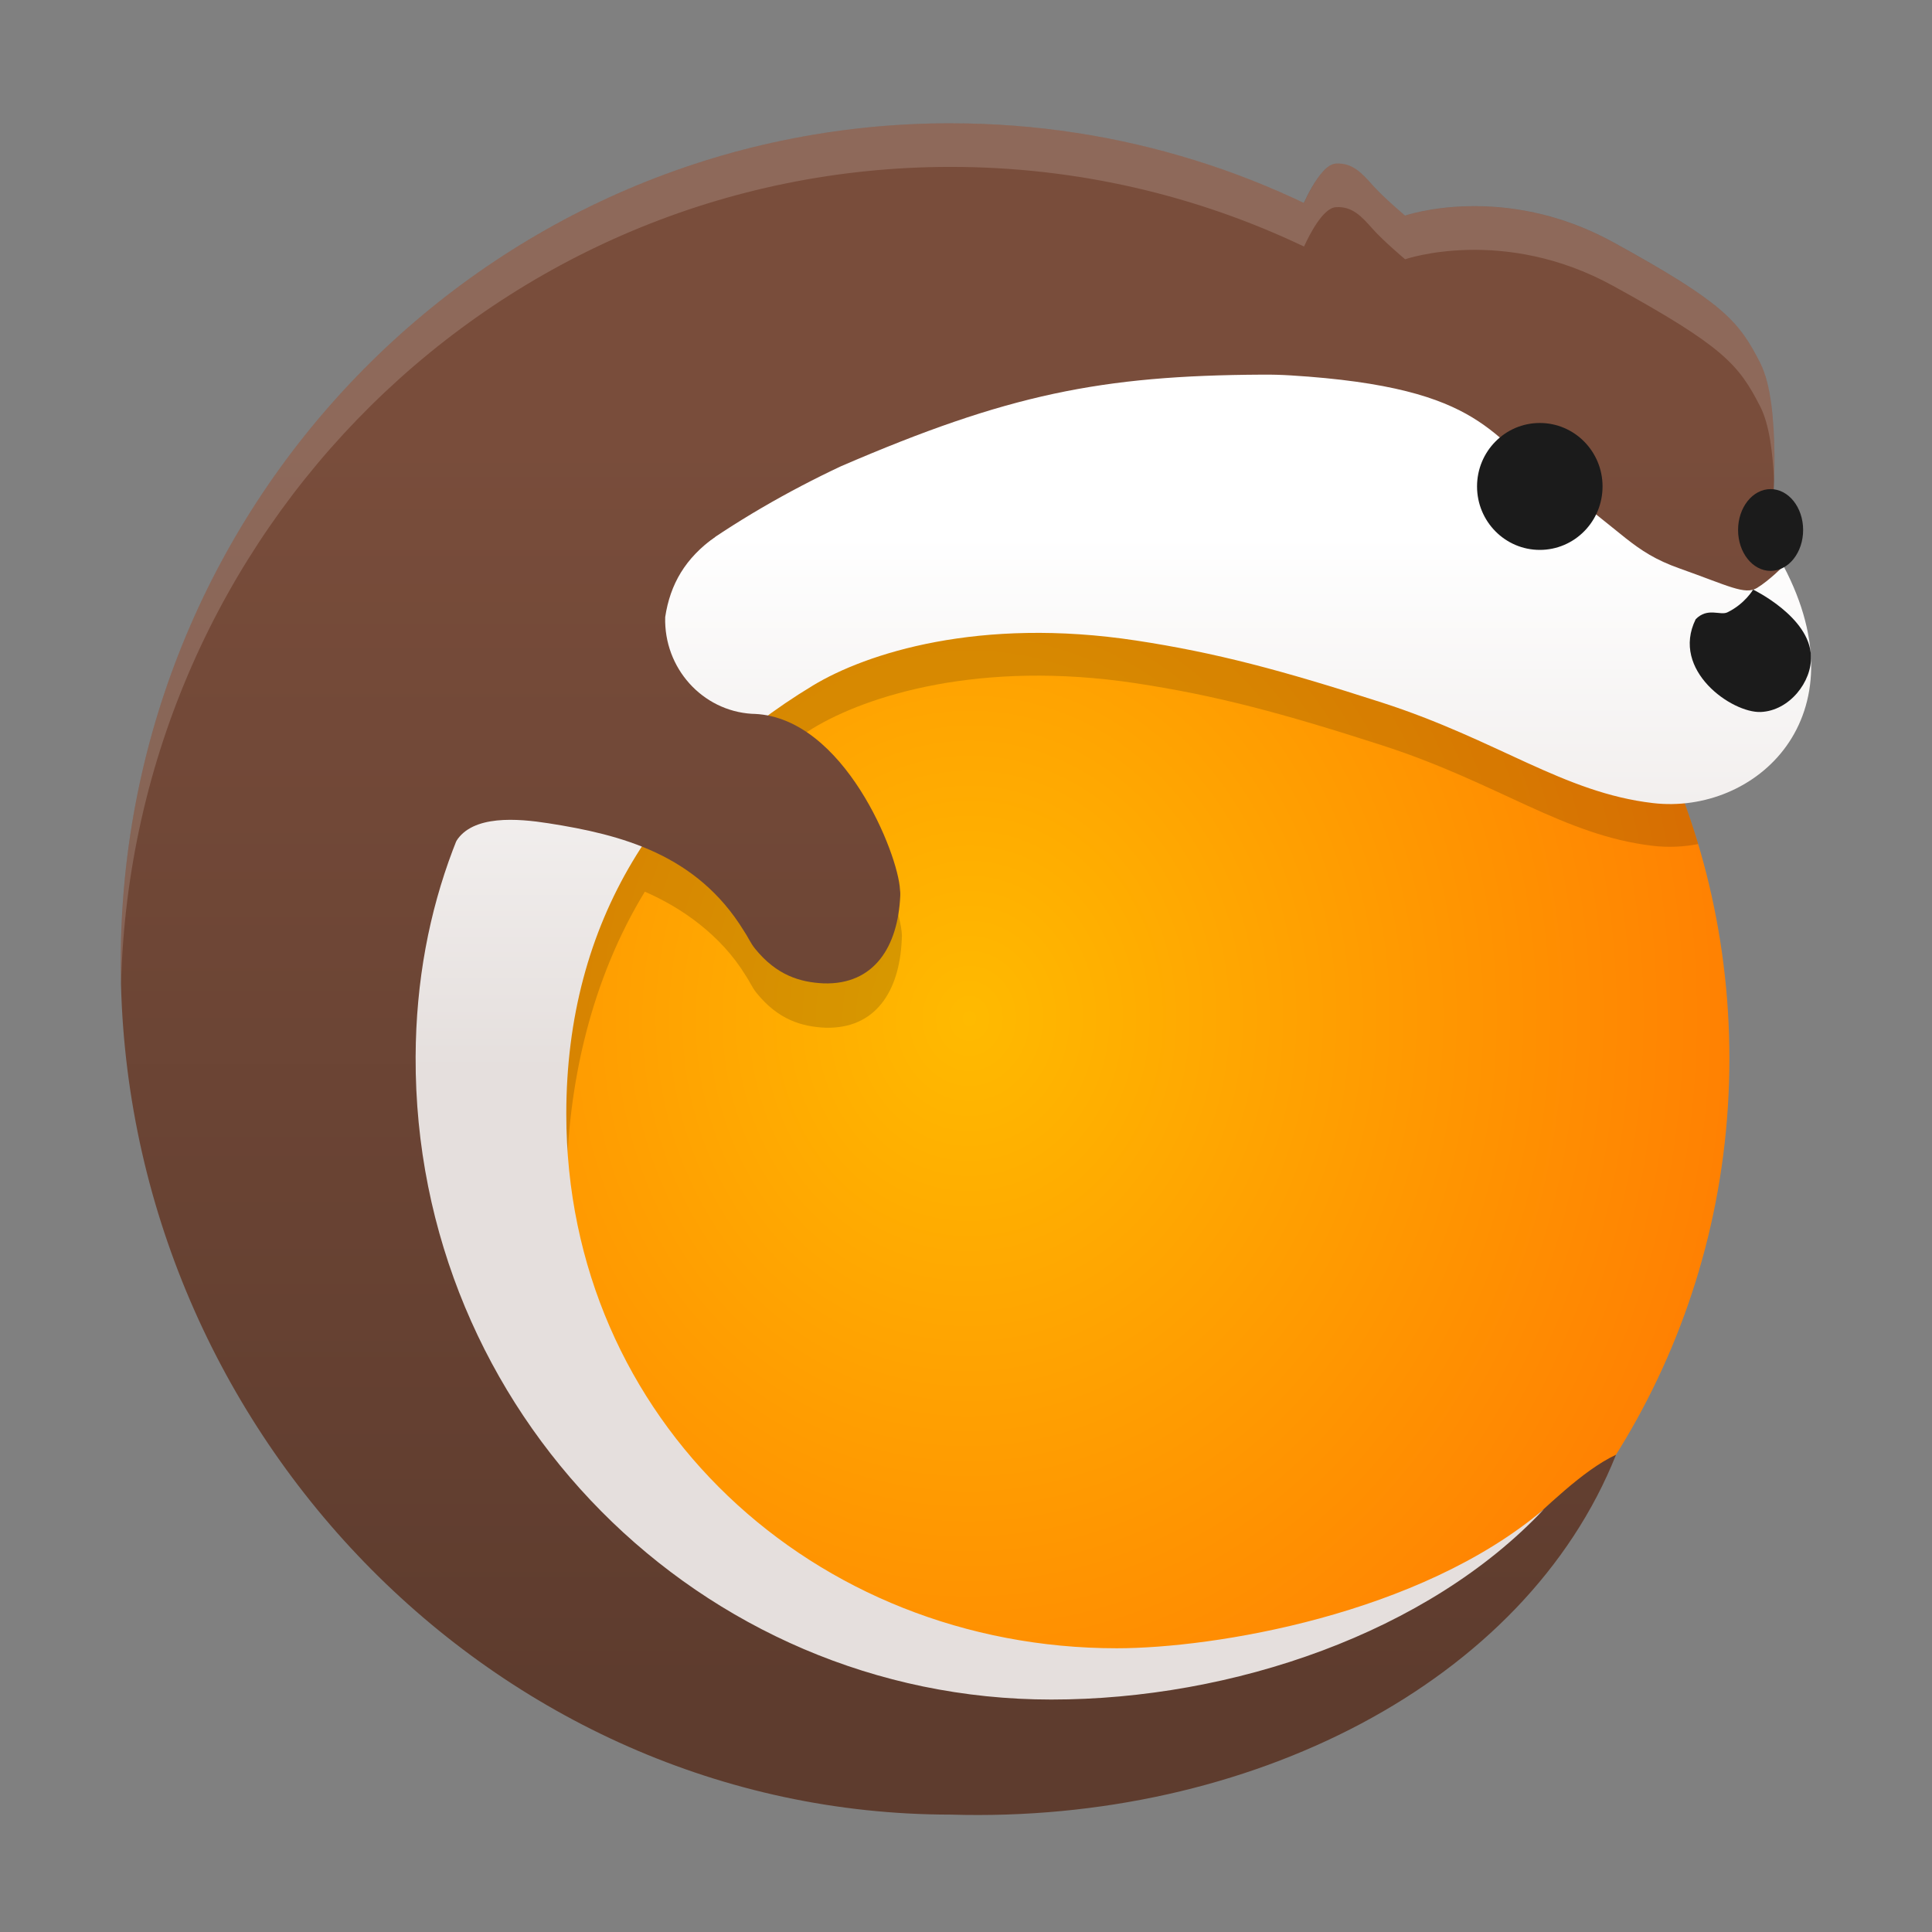 <?xml version="1.0" encoding="UTF-8" standalone="no"?>
<svg
   xmlns:dc="http://purl.org/dc/elements/1.1/"
   xmlns:cc="http://creativecommons.org/ns#"
   xmlns:rdf="http://www.w3.org/1999/02/22-rdf-syntax-ns#"
   xmlns:svg="http://www.w3.org/2000/svg"
   xmlns="http://www.w3.org/2000/svg"
   xmlns:xlink="http://www.w3.org/1999/xlink"
   xmlns:sodipodi="http://sodipodi.sourceforge.net/DTD/sodipodi-0.dtd"
   xmlns:inkscape="http://www.inkscape.org/namespaces/inkscape"
   viewBox="0 0 64 64"
   version="1.1"
   id="svg35"
   sodipodi:docname="lutris.svg"
   width="64"
   height="64"
   inkscape:version="0.92.4 5da689c313, 2019-01-14">
  <rect x="0" y="0" width="64" height="64" fill="#808080" stroke="none"/>
  <defs
     id="defs39">
    <linearGradient
       id="linearGradient4520">
      <stop
         style="stop-color:#794d3b;stop-opacity:1;"
         offset="0"
         id="stop4522" />
      <stop
         style="stop-color:#5e3c2e;stop-opacity:1;"
         offset="1"
         id="stop4524" />
    </linearGradient>
    <linearGradient
       id="linearGradient4214">
      <stop
         style="stop-color:#e5dfdd;stop-opacity:1;"
         offset="0"
         id="stop4216" />
      <stop
         style="stop-color:#ffffff;stop-opacity:1;"
         offset="1"
         id="stop4218" />
    </linearGradient>
    <linearGradient
       id="linearGradient4146">
      <stop
         style="stop-color:#ffba00;stop-opacity:1;"
         offset="0"
         id="stop4148" />
      <stop
         style="stop-color:#ff7f02;stop-opacity:1;"
         offset="1"
         id="stop4150" />
    </linearGradient>
    <radialGradient
       inkscape:collect="always"
       xlink:href="#linearGradient4146"
       id="radialGradient4354-0"
       gradientUnits="userSpaceOnUse"
       gradientTransform="matrix(1.268,0.014,-0.016,1.41,-99.301,42.058)"
       cx="365.896"
       cy="-121.309"
       fx="365.896"
       fy="-121.309"
       r="77.057" />
    <linearGradient
       inkscape:collect="always"
       xlink:href="#linearGradient4214"
       id="linearGradient4468"
       gradientUnits="userSpaceOnUse"
       x1="369.239"
       y1="-117.549"
       x2="423.442"
       y2="-171.752"
       gradientTransform="translate(0,564.666)" />
    <radialGradient
       inkscape:collect="always"
       xlink:href="#linearGradient4146"
       id="radialGradient4475"
       gradientUnits="userSpaceOnUse"
       gradientTransform="matrix(1.268,0.014,-0.016,1.41,-99.301,606.724)"
       cx="365.896"
       cy="-121.309"
       fx="365.896"
       fy="-121.309"
       r="77.057" />
    <linearGradient
       inkscape:collect="always"
       xlink:href="#linearGradient4520"
       id="linearGradient4526"
       x1="332.25"
       y1="369.857"
       x2="332.25"
       y2="522.875"
       gradientUnits="userSpaceOnUse" />
    <radialGradient
       inkscape:collect="always"
       xlink:href="#linearGradient4146"
       id="radialGradient4544-0"
       gradientUnits="userSpaceOnUse"
       gradientTransform="matrix(1.268,0.014,-0.016,1.41,-99.301,606.724)"
       cx="365.896"
       cy="-121.309"
       fx="365.896"
       fy="-121.309"
       r="77.057" />
    <linearGradient
       inkscape:collect="always"
       xlink:href="#linearGradient4214"
       id="linearGradient4550-5"
       gradientUnits="userSpaceOnUse"
       gradientTransform="translate(0,564.666)"
       x1="369.239"
       y1="-117.549"
       x2="369.239"
       y2="-183.117" />
    <radialGradient
       inkscape:collect="always"
       xlink:href="#linearGradient4146"
       id="radialGradient4544-0-6-4"
       gradientUnits="userSpaceOnUse"
       gradientTransform="matrix(1.268,0.014,-0.016,1.41,-99.301,606.724)"
       cx="365.896"
       cy="-121.309"
       fx="365.896"
       fy="-121.309"
       r="77.057" />
    <linearGradient
       inkscape:collect="always"
       xlink:href="#linearGradient4520"
       id="linearGradient950"
       gradientUnits="userSpaceOnUse"
       x1="332.25"
       y1="369.857"
       x2="332.25"
       y2="522.875" />
    <linearGradient
       inkscape:collect="always"
       xlink:href="#linearGradient4520"
       id="linearGradient952"
       gradientUnits="userSpaceOnUse"
       x1="332.25"
       y1="369.857"
       x2="332.25"
       y2="522.875" />
  </defs>
  <sodipodi:namedview
     pagecolor="#ffffff"
     bordercolor="#666666"
     borderopacity="1"
     objecttolerance="10"
     gridtolerance="10"
     guidetolerance="10"
     inkscape:pageopacity="0"
     inkscape:pageshadow="2"
     inkscape:window-width="1366"
     inkscape:window-height="700"
     id="namedview37"
     showgrid="false"
     inkscape:zoom="8.7504464"
     inkscape:cx="39.432834"
     inkscape:cy="31.56471"
     inkscape:window-x="0"
     inkscape:window-y="0"
     inkscape:window-maximized="1"
     inkscape:current-layer="g4532-1" />
  <linearGradient
     id="a">
    <stop
       offset="0"
       stop-color="#ffed00"
       id="stop2" />
    <stop
       offset="1"
       stop-color="#ff0064"
       id="stop4" />
  </linearGradient>
  <linearGradient
     id="b"
     gradientUnits="userSpaceOnUse"
     x1="110.437"
     x2="153.937"
     xlink:href="#a"
     y1="22.939"
     y2="22.939" />
  <linearGradient
     id="c"
     gradientUnits="userSpaceOnUse"
     x1="117.804"
     x2="149.021"
     xlink:href="#a"
     y1="24.385"
     y2="24.385" />
  <linearGradient
     id="d"
     gradientUnits="userSpaceOnUse"
     x1="116.338"
     x2="147.555"
     xlink:href="#a"
     y1="29.05"
     y2="29.05" />
  <linearGradient
     id="e"
     gradientUnits="userSpaceOnUse"
     x1="117.714"
     x2="148.931"
     xlink:href="#a"
     y1="23.847"
     y2="23.847" />
  <g
     style="fill:none;stroke:#ffed00;stroke-width:3.382;stroke-linecap:round;stroke-linejoin:round;stroke-opacity:1"
     transform="matrix(0.267,0,0,0.27,-67.338,-109.965)"
     id="layer1"
     inkscape:label="Layer 1">
    <g
       transform="translate(5.877,91.426)"
       id="g4532-1"
       style="stroke:none;stroke-width:3.382;stroke-opacity:1">
      <path
         style="fill:url(#radialGradient4544-0);fill-opacity:1;stroke:none;stroke-width:3.382;stroke-opacity:1"
         d="m 421.126,370.596 -0.222,7.937 -59.069,4.647 -44.514,28.901 -10.548,48.313 c 0,0 7.17,31.227 13.289,37.556 6.119,6.33 18.771,24.483 34.384,27.648 15.613,3.165 28.905,6.742 41.564,3.577 12.659,-3.165 21.108,-6.958 21.108,-6.958 l 5.274,-2.532 c 0,0 -1.298,1.137 -3.381,2.598 25.191,-16.15 41.877,-44.403 41.877,-76.548 0,-31.236 -15.756,-58.786 -39.762,-75.138 z"
         id="path2996-71-2"
         inkscape:connector-curvature="0"
         sodipodi:nodetypes="cccccssscccsc" />
      <path
         style="fill:url(#linearGradient950);fill-opacity:1;stroke:none;stroke-width:3.382;stroke-opacity:1"
         d="m 407.736,341.565 c 0,0 2.226,-5.492 4.304,-5.64 2.078,-0.148 3.265,1.187 4.601,2.672 1.336,1.484 4.007,3.71 4.007,3.71 0,0 12.17,-4.156 25.825,3.265 13.655,7.421 15.584,9.647 18.256,14.842 2.672,5.195 1.484,18.256 1.484,18.256 l 1.596,7.792 -3.377,4.378 -23.747,-4.007 -28.348,-20.927 z"
         id="path3970-2-2"
         inkscape:connector-curvature="0"
         sodipodi:nodetypes="csscsscccccc" />
      <path
         sodipodi:nodetypes="cccccssscccccsccsccccssssccc"
         style="fill:#000000;fill-opacity:0.157;stroke:none;stroke-width:3.382;stroke-opacity:1"
         d="m 421.141,370.599 -4.719,6.438 -54.562,6.125 -44.531,28.906 -10.531,48.312 c 0,0 7.163,31.233 13.281,37.562 6.119,6.33 18.762,24.491 34.375,27.656 15.613,3.165 28.904,6.727 41.562,3.562 12.659,-3.165 21.125,-6.938 21.125,-6.938 l 5.281,-2.531 c 0,0 -1.323,1.133 -3.406,2.594 2.853,-1.829 5.596,-3.841 8.219,-5.969 -14.618,9.149 -32.447,13.748 -42.562,13.75 -37.585,0 -68.062,-30.446 -68.062,-68.031 0,-13.269 3.204,-26.229 9.719,-36.781 4.588,1.97 9.419,5.32 12.469,10.219 0.491,0.707 0.828,1.518 1.375,2.188 2.692,3.294 5.6,4.147 8.531,4.281 6.264,0.182 9.221,-4.494 9.5,-10.781 0.008,-0.493 0.045,-0.247 0.011,-0.678 -0.198,-4.19 -6.373,-19.672 -16.636,-21.447 1.796,-1.382 3.668,-2.674 5.625,-3.844 6.61,-3.951 20.654,-8.435 40.125,-5.5 9.875,1.489 17.965,3.617 30.438,7.594 14.475,4.616 22.519,11.062 33.656,12.344 1.874,0.216 3.766,0.13 5.594,-0.219 -6.073,-20.1 -18.904,-37.252 -35.875,-48.812 z"
         id="path2996-71-9-9"
         inkscape:connector-curvature="0" />
      <path
         style="fill:url(#linearGradient952);fill-opacity:1;stroke:none;stroke-width:3.382;stroke-opacity:1"
         d="m 364.271,330.976 c -56.867,0 -102.968,46.101 -102.968,102.968 0,56.867 46.312,104.535 102.968,104.542 36.962,1.099 71.25,-16.112 82.552,-44.152 -4.17,1.924 -8.757,6.56 -12.216,9.594 -6.521,5.721 -13.596,6.88 -22.59,11.564 -17.433,9.08 -36.288,7.874 -53.877,4.01 -14.297,-3.141 -29.978,-10.133 -38.393,-21.316 -8.415,-11.184 -13.355,-37.742 -13.355,-37.742 l 10.6,-48.552 44.734,-29.044 59.361,-4.67 0.223,-7.976 c 8.961,6.104 16.776,13.767 23.062,22.59 h 14.299 c -15.883,-36.38 -52.168,-61.815 -94.401,-61.815 z"
         id="path2996-7-5-8"
         inkscape:connector-curvature="0"
         sodipodi:nodetypes="ssccssazcccccccs" />
      <path
         style="fill:url(#linearGradient4550-5);fill-opacity:1;stroke:none;stroke-width:3.382;stroke-opacity:1"
         d="m 402.892,361.817 c -19.941,0.102 -31.554,2.413 -52.246,11.247 -26.251,12.212 -52.607,35.077 -52.755,72.449 -0.173,43.553 35.315,78.856 78.869,78.856 22.506,0 46.742,-8.221 61.108,-23.342 -15.462,12.947 -40.943,17.048 -52.974,17.051 -37.585,0 -68.309,-27.961 -68.309,-65.546 0,-23.748 11.64,-41.243 30.606,-52.58 6.61,-3.951 20.645,-8.445 40.117,-5.51 9.875,1.489 17.963,3.619 30.435,7.596 14.475,4.616 22.538,11.063 33.675,12.345 12.684,1.459 26.083,-10.493 16.188,-29.084 0,0 -1.794,1.79 -3.293,2.689 -1.499,0.9 -3.593,-0.289 -9.59,-2.388 -5.997,-2.099 -6.9,-4.509 -15.296,-10.206 -8.396,-5.697 -8.392,-11.987 -32.98,-13.486 -1.153,-0.07 -2.345,-0.104 -3.555,-0.092 z"
         id="path3004-7-2"
         inkscape:connector-curvature="0"
         sodipodi:nodetypes="ccssccssssscsssscc" />
      <circle
         style="fill:#1b1b1b;fill-opacity:1;stroke:none;stroke-width:3.382;stroke-opacity:1"
         id="path3026-6-2"
         transform="matrix(0.436,0,0,0.436,200.991,207.889)"
         cx="542.143"
         cy="384.505"
         r="17.857" />
      <circle
         style="fill:#1b1b1b;fill-opacity:1;stroke:none;stroke-width:3.382;stroke-opacity:1"
         id="path3026-4-1-7"
         transform="matrix(0.226,0,0,0.281,343.477,272.831)"
         cx="542.143"
         cy="384.505"
         r="17.857" />
      <path
         style="fill:url(#linearGradient4526);fill-opacity:1;stroke:none;stroke-width:3.382;stroke-opacity:1"
         d="m 334.292,381.213 c -5.067,1.234 -17.416,4.233 -24.752,14.19 -7.046,9.563 -6.474,20.712 -6.631,23.681 2.04,-3.285 7.627,-2.819 11.478,-2.223 9.081,1.405 18.393,3.822 24.215,13.174 0.491,0.707 0.839,1.524 1.386,2.193 2.692,3.294 5.602,4.139 8.533,4.274 6.264,0.182 9.221,-4.493 9.5,-10.78 0.008,-0.493 0.002,-0.257 -0.033,-0.689 -0.207,-4.378 -6.927,-21.079 -18.013,-21.593 -0.124,-0.004 -0.249,-0.003 -0.371,-0.011 -6.149,-0.376 -10.928,-5.613 -10.749,-11.865 0.617,-4.05 2.508,-7.253 6.218,-9.852 z"
         id="path3889-4-8"
         inkscape:connector-curvature="0"
         sodipodi:nodetypes="cscacscccccccc" />
      <path
         style="fill:#1b1b1b;fill-opacity:1;stroke:none;stroke-width:3.382;stroke-opacity:1"
         d="m 463.83,388.188 c 0,0 -1.01,1.745 -3.187,2.791 -0.894,0.429 -2.464,-0.648 -3.938,0.849 -3.129,6.281 4.515,11.525 8.077,11.377 3.562,-0.148 6.372,-3.737 6.224,-6.854 -0.148,-4.824 -7.176,-8.162 -7.176,-8.162 z"
         id="path3950-2-5"
         inkscape:connector-curvature="0"
         sodipodi:nodetypes="cscscc" />
      <path
         style="fill:#ffffff;fill-opacity:0.157;stroke:none;stroke-width:3.382;stroke-opacity:1"
         d="m 364.271,330.976 c -56.867,0 -102.968,46.101 -102.968,102.968 0,0.889 0.017,1.766 0.04,2.65 1.43,-55.62 46.963,-100.265 102.928,-100.265 15.678,0 30.543,3.505 43.842,9.773 0.707,-1.526 2.354,-4.715 3.936,-4.828 2.078,-0.148 3.256,1.192 4.591,2.676 1.336,1.484 4.014,3.713 4.014,3.713 0,0 12.163,-4.154 25.817,3.267 13.655,7.421 15.589,9.642 18.261,14.837 1.112,2.162 1.554,5.686 1.692,9.065 0.145,-4.272 0.06,-11.01 -1.692,-14.417 -2.672,-5.195 -4.606,-7.416 -18.261,-14.837 -13.655,-7.421 -25.817,-3.267 -25.817,-3.267 0,0 -2.678,-2.228 -4.014,-3.713 -1.336,-1.484 -2.514,-2.825 -4.591,-2.676 -1.581,0.113 -3.229,3.301 -3.936,4.828 -13.299,-6.269 -28.165,-9.773 -43.842,-9.773 z"
         id="path2996-7-8-5-3-8"
         inkscape:connector-curvature="0"
         sodipodi:nodetypes="cscscsscsscsscsscsc" />
    </g>
  </g>
</svg>
